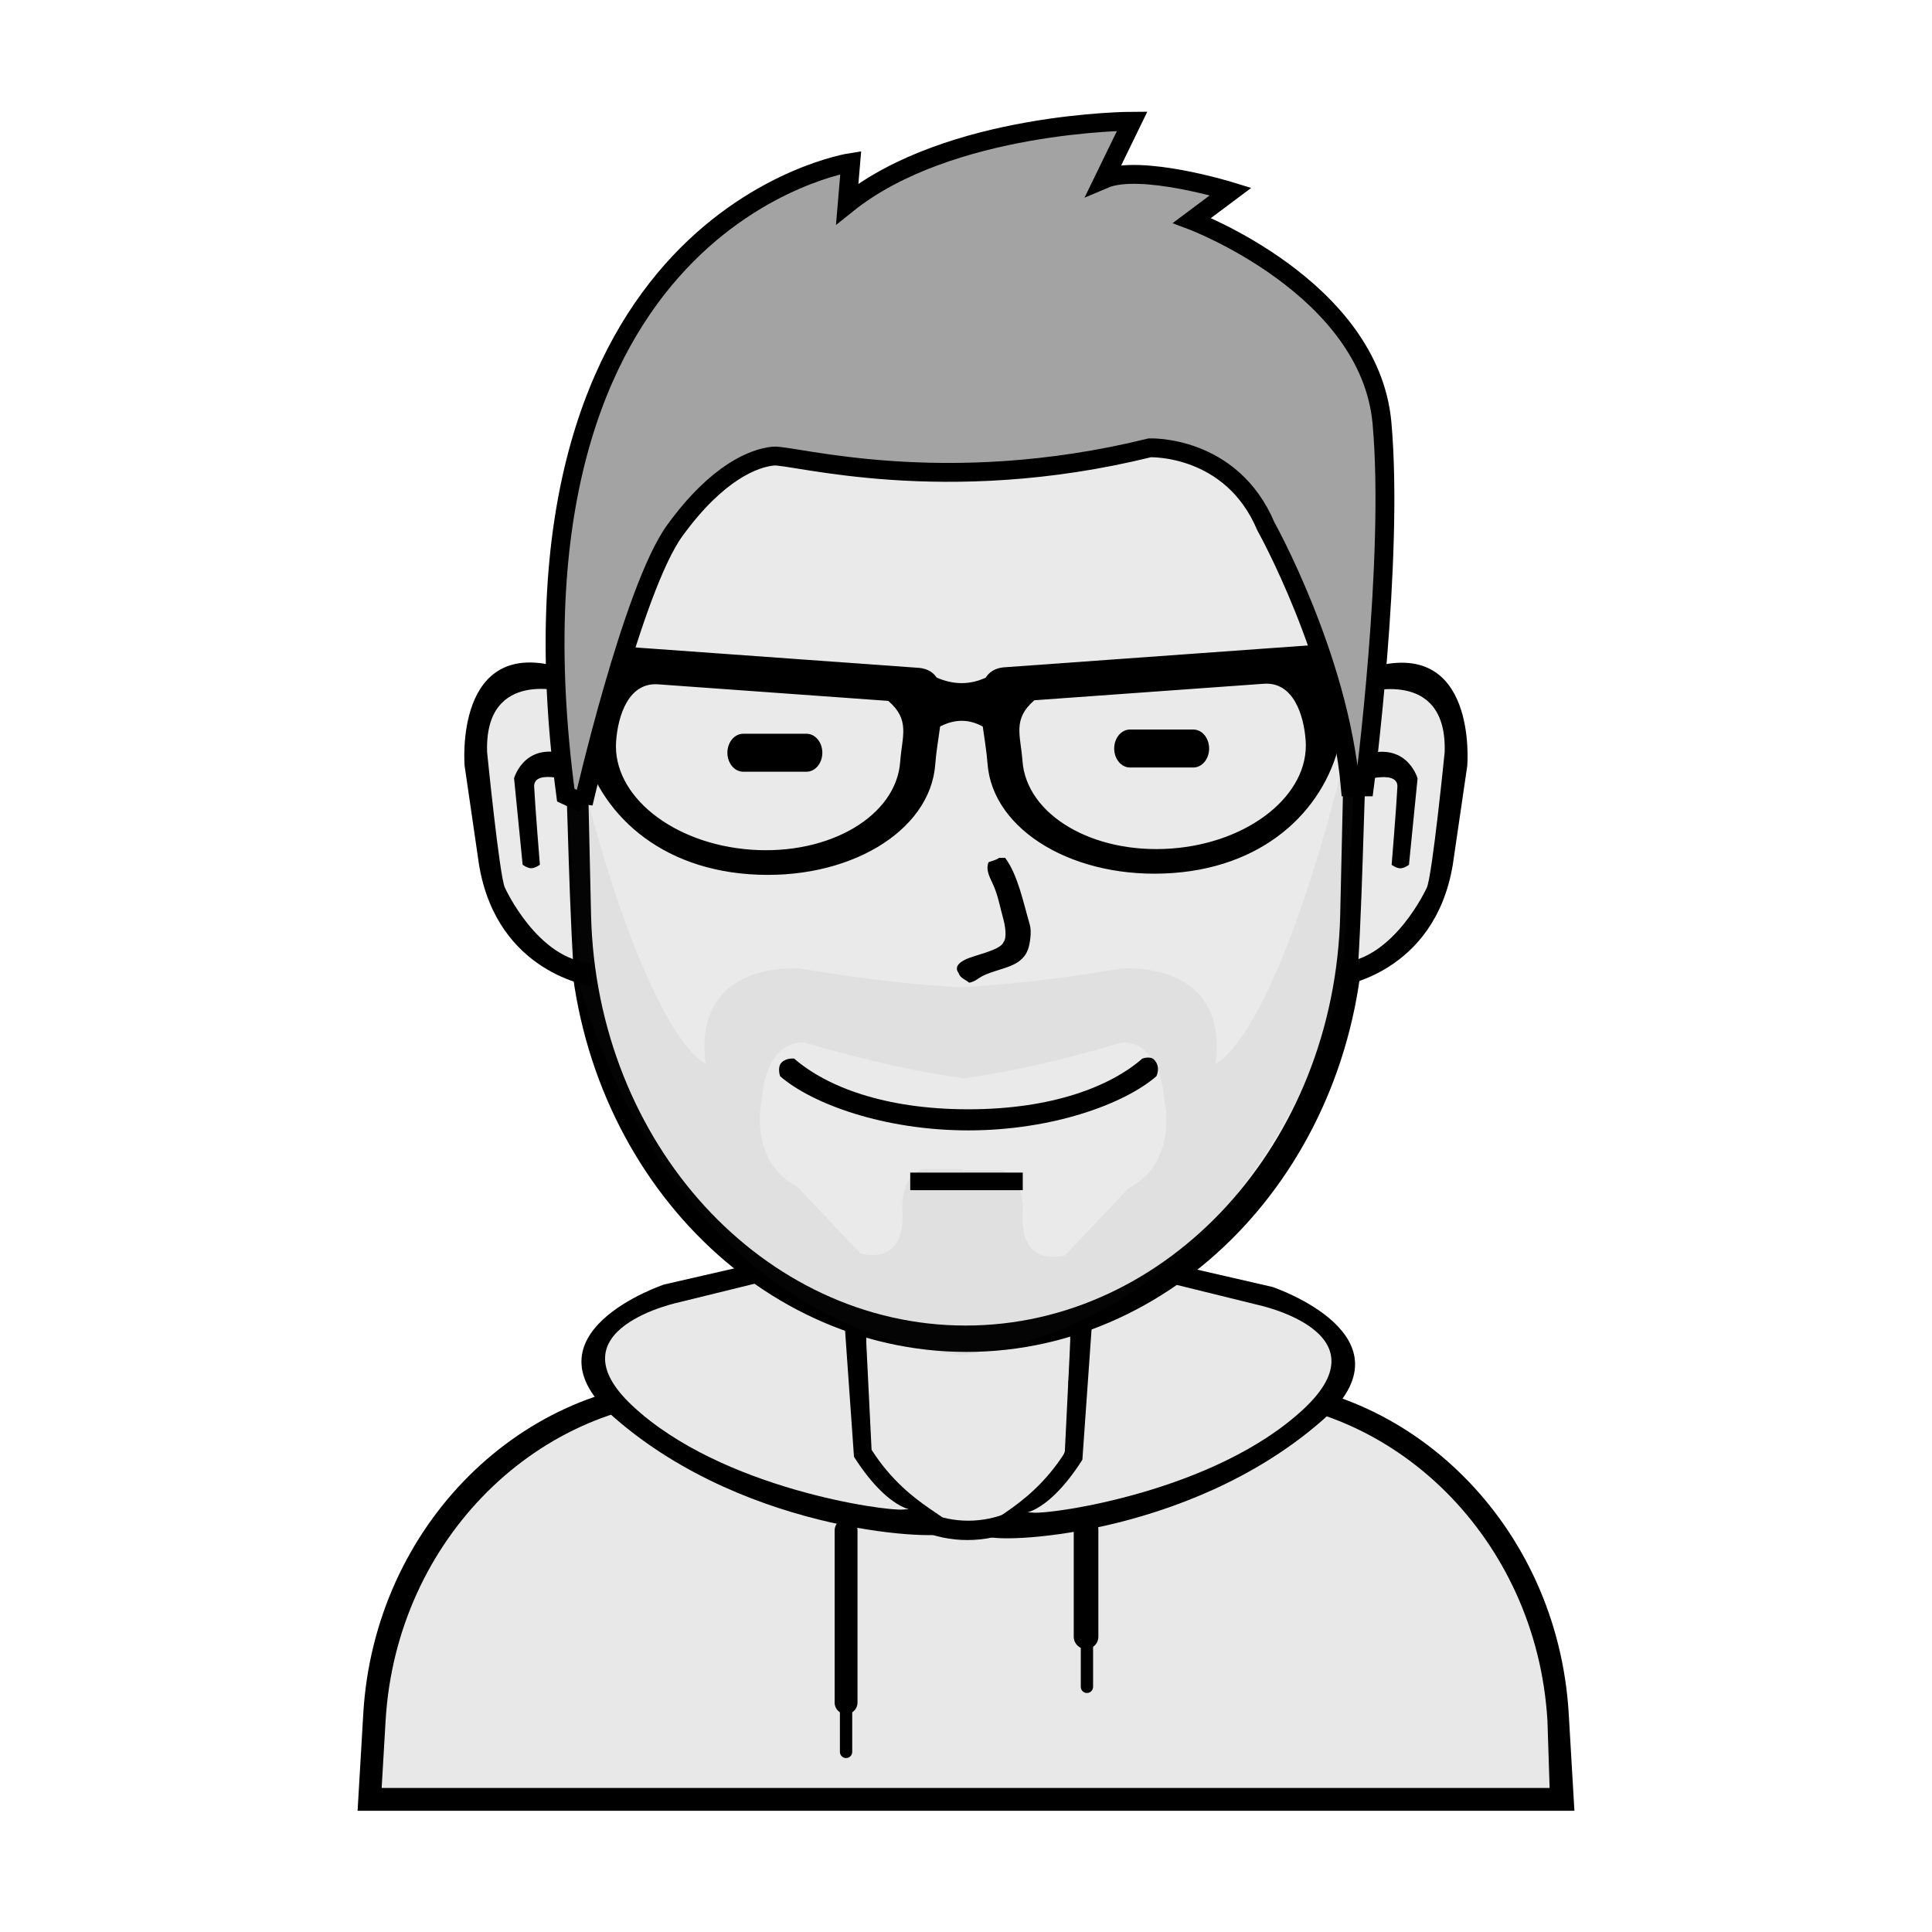 <svg width="512" height="512" xmlns="http://www.w3.org/2000/svg">

 <g>
  <title>background</title>
  <rect fill="none" id="canvas_background" height="402" width="582" y="-1" x="-1"/>
 </g>
 <g>
  <title>Layer 1</title>
  <g stroke="null" id="svg_1">
   <path stroke=" none" fill="#e8e8e8" id="body-bg-flat" fill-rule="nonzero" d="m99.975,478.146c0,0 -11.25,-98.622 85.658,-109.624c0,0 41.468,0 41.468,0c0,0 0,-19.103 0,-19.103c0,0 29.17,12.529 58.707,1.398c0,0 0.932,17.705 0.932,17.705c0,0 48.457,0 48.457,0c0,0 84.384,8.424 79.281,109.624c0,0 -314.502,0 -314.502,0z"/>
   <path stroke=" none" id="Rounded Rectangle 13 copy" fill-rule="nonzero" d="m411.487,479.879c0,0 0,0 0,0c0,0 -310.698,0 -310.698,0c0,0 0,0 0,0c0,0 -6.026,0 -6.026,0c0,0 1.504,-25.695 1.504,-25.695c2.937,-50.17 42.465,-88.458 87.7,-88.458c0,0 34.426,0 34.426,0c0,0 0,5.125 0,5.125c0,0 -31.68,0 -31.68,0c-43.597,0 -81.695,36.854 -84.525,85.145c0,0 -1.045,17.825 -1.045,17.825c0,0 309.522,0 309.522,0c0,0 -0.579,-17.825 -0.579,-17.825c-2.83,-48.291 -40.928,-85.145 -84.525,-85.145c0,0 -42.404,0 -42.404,0c0,0 0,-5.125 0,-5.125c0,0 44.874,0 44.874,0c45.235,0 84.763,38.288 87.7,88.458c0,0 1.504,25.695 1.504,25.695c0,0 -5.749,0 -5.749,0z"/>
   <path stroke=" none" id="neck copy 5" fill-rule="nonzero" d="m229.576,347.263c0,0 0,28.737 0,28.737c0,14.912 12.099,27.001 27.024,27.001c14.925,0 27.024,-12.089 27.024,-27.001c0,0 0,-28.144 0,-28.144c1.568,-0.477 3.122,-0.996 4.659,-1.556c0,0 0,29.895 0,29.895c0,17.635 -14.289,31.93 -31.916,31.93c-17.627,0 -31.916,-14.296 -31.916,-31.93c0,0 0,-30.78 0,-30.78c1.688,0.667 3.398,1.281 5.125,1.848z"/>
   <path stroke=" none" id="Rounded Rectangle 14" fill-rule="nonzero" d="m224.218,402.535c1.673,0 3.029,1.356 3.029,3.029c0,0 0,45.661 0,45.661c0,1.673 -1.356,3.029 -3.029,3.029c-1.673,0 -3.029,-1.356 -3.029,-3.029c0,0 0,-45.661 0,-45.661c0,-1.673 1.356,-3.029 3.029,-3.029z"/>
   <path stroke=" none" id="Rounded Rectangle 15" fill-rule="nonzero" d="m287.817,402.069c1.801,0 3.261,1.46 3.261,3.262c0,0 0,28.422 0,28.422c0,1.801 -1.46,3.262 -3.261,3.262c-1.801,0 -3.262,-1.46 -3.262,-3.262c0,0 0,-28.422 0,-28.422c0,-1.801 1.46,-3.262 3.262,-3.262z"/>
   <path stroke=" none" id="Rounded Rectangle 16" fill-rule="nonzero" d="m224.218,450.991c0.901,0 1.631,0.73 1.631,1.631c0,0 0,11.648 0,11.648c0,0.901 -0.73,1.631 -1.631,1.631c-0.901,0 -1.631,-0.73 -1.631,-1.631c0,0 0,-11.648 0,-11.648c0,-0.901 0.73,-1.631 1.631,-1.631z"/>
   <path stroke=" none" id="Rounded Rectangle 16 copy" fill-rule="nonzero" d="m288.05,433.752c0.901,0 1.631,0.73 1.631,1.631c0,0 0,11.648 0,11.648c0,0.901 -0.73,1.631 -1.631,1.631c-0.901,0 -1.631,-0.73 -1.631,-1.631c0,0 0,-11.648 0,-11.648c0,-0.901 0.73,-1.631 1.631,-1.631z"/>
   <path fill="#e8e8e8" stroke=" none" id="Shape 1 copy" fill-rule="nonzero" d="m206.737,335.797c0,0 -29.51,6.776 -29.51,6.776c0,0 -36.138,8.186 -12.095,32.542c24.043,24.356 85.878,28.657 85.878,28.657c0,0 -16.349,-7.744 -23.296,-18.637c0,0 -2.33,-39.138 -2.33,-39.138c0,0 -18.646,-10.2 -18.646,-10.2z"/>
   <path stroke=" none" id="Shape 1 copy 2" fill-rule="evenodd" d="m251.941,406.102c-1.831,2.318 -53.32,0.724 -88.993,-30.285c-25.829,-22.453 13.046,-35.411 13.046,-35.411c0,0 28.422,-6.523 28.422,-6.523c0,0 24.694,12.58 24.694,12.58c0,0 1.864,37.74 1.864,37.74c10.395,16.3 23.915,18.168 20.967,21.899zm-25.626,-20.035c0,0 -2.796,-39.604 -2.796,-39.604c0,0 -14.91,-8.387 -14.91,-8.387c0,0 -28.422,6.989 -28.422,6.989c0,0 -34.426,7.059 -12.58,27.49c23.576,22.048 67.19,27.966 71.753,27.49c4.729,-0.493 -2.651,2.322 -13.046,-13.978z"/>
   <path fill="#e8e8e8" stroke=" none" id="Shape 1 copy 4" fill-rule="nonzero" d="m306.432,336.895c0,0 29.528,6.797 29.528,6.797c0,0 36.16,8.21 12.103,32.639c-24.057,24.429 -85.929,28.743 -85.929,28.743c0,0 16.359,-7.767 23.31,-18.693c0,0 2.331,-39.255 2.331,-39.255c0,0 18.657,-10.231 18.657,-10.231z"/>
   <path stroke=" none" id="Shape 1 copy 6" fill-rule="evenodd" d="m261.201,406.944c1.832,2.325 53.351,0.726 89.045,-30.376c25.845,-22.52 -13.054,-35.517 -13.054,-35.517c0,0 -28.439,-6.543 -28.439,-6.543c0,0 -24.709,12.618 -24.709,12.618c0,0 -1.865,37.853 -1.865,37.853c-10.402,16.349 -23.929,18.222 -20.979,21.964zm25.641,-20.095c0,0 2.797,-39.723 2.797,-39.723c0,0 14.919,-8.412 14.919,-8.412c0,0 28.439,7.01 28.439,7.01c0,0 34.446,7.081 12.588,27.572c-23.59,22.114 -67.23,28.049 -71.796,27.572c-4.732,-0.495 2.652,2.329 13.054,-14.02z"/>
   <path stroke=" none" fill="#eaeaea" id="2 copy 5" fill-rule="nonzero" d="m256.369,54.951c57.962,0 103.712,54.166 102.224,119.247c0,0 -1.581,69.17 -1.581,69.17c-1.401,61.313 -46.445,109.778 -100.643,109.778c-54.198,0 -99.242,-48.465 -100.643,-109.778c0,0 -1.581,-69.17 -1.581,-69.17c-1.488,-65.081 44.262,-119.247 102.224,-119.247z"/>
   <path stroke=" none" id="2 line" fill-rule="evenodd" d="m363.25,172.054c0,0 -1.657,71.98 -1.657,71.98c-1.468,63.804 -48.667,114.238 -105.458,114.238c-56.791,0 -103.989,-50.434 -105.458,-114.238c0,0 -1.657,-71.98 -1.657,-71.98c-1.559,-67.725 46.379,-124.091 107.114,-124.091c60.735,0 108.673,56.366 107.114,124.091zm-107.347,-116.636c-57.17,0 -102.294,53.742 -100.827,118.315c0,0 1.559,68.63 1.559,68.63c1.382,60.834 45.81,108.92 99.267,108.92c53.457,0 97.885,-48.086 99.267,-108.92c0,0 1.559,-68.63 1.559,-68.63c1.467,-64.573 -43.657,-118.315 -100.827,-118.315z"/>
   <path stroke=" none" fill="#4c4c4c" opacity="0.059" id="1 copy 4" fill-rule="evenodd" d="m360.342,184.014c0,0 -4.659,76.412 -4.659,76.412c0,0 -20.694,88.204 -100.641,98.647c0,0 0,0.13 0,0.13c-0.157,-0.019 -0.309,-0.045 -0.466,-0.065c-0.157,0.02 -0.309,0.046 -0.466,0.065c0,0 0,-0.13 0,-0.13c-79.947,-10.444 -100.641,-98.647 -100.641,-98.647c0,0 -4.659,-76.412 -4.659,-76.412c20.746,92.087 38.206,97.845 38.206,97.845c-3.533,-27.924 25.16,-25.16 25.16,-25.16c17.488,2.954 31.409,4.381 42.4,4.915c10.99,-0.534 24.912,-1.961 42.4,-4.915c0,0 28.693,-2.764 25.16,25.16c0,0 17.46,-5.759 38.206,-97.845zm-51.809,107.316c-1.356,-16.426 -11.261,-15.033 -11.261,-15.033c-17.608,5.181 -31.431,8.06 -42.229,9.522c0,0 0,-0.107 0,-0.107c-10.723,-1.451 -24.449,-4.306 -41.934,-9.444c0,0 -9.836,-1.381 -11.182,14.91c0,0 -3.949,16.322 9.319,23.296c0,0 16.773,17.705 16.773,17.705c0,0 11.463,3.633 11.182,-10.25c0,0 -1.167,-10.354 5.591,-12.114c0,0 10.25,0 10.25,0c0,0 0,0.307 0,0.307c0,0 10.323,0 10.323,0c6.805,1.775 5.631,12.214 5.631,12.214c-0.282,13.998 11.261,10.335 11.261,10.335c0,0 16.892,-17.852 16.892,-17.852c13.362,-7.032 9.384,-23.489 9.384,-23.489z"/>
   <path stroke=" none" id="usta" fill-rule="nonzero" d="m306.454,285.214c-8.469,7.353 -27.598,14.35 -49.854,14.35c-22.257,0 -41.386,-6.996 -49.854,-14.35c0,0 -0.866,-2.384 0.405,-3.655c1.295,-1.295 3.323,-1.013 3.323,-1.013c8.46,7.358 23.862,13.427 46.127,13.427c22.265,0 37.667,-6.069 46.127,-13.427c0,0 2.069,-0.769 3.075,0.237c1.936,1.936 0.653,4.432 0.653,4.432z"/>
   <path stroke=" none" id="-" fill-rule="nonzero" d="m241.224,310.747c0,0 29.819,0 29.819,0c0,0 0,4.659 0,4.659c0,0 -29.819,0 -29.819,0c0,0 0,-4.659 0,-4.659z"/>
   <path stroke=" none" fill="#eaeaea" id="Shape 11 copy" fill-rule="nonzero" d="m148.905,182.55c-0.013,0.001 -1.144,-0.903 -3.28,-1.575c-1.068,-0.336 -2.394,-0.612 -3.907,-0.68c-0.378,-0.017 -0.766,-0.021 -1.164,-0.01c-0.398,0.011 -0.805,0.038 -1.218,0.082c-0.827,0.088 -1.681,0.247 -2.54,0.494c-3.441,0.989 -6.952,3.393 -9.013,8.356c-1.035,2.481 -1.718,5.603 -1.898,9.508c-0.045,0.976 -0.059,2.002 -0.039,3.078c0.02,1.077 0.073,2.204 0.163,3.386c0.178,2.363 0.501,4.939 0.981,7.747c-0.01,-0.003 -0.448,8.485 2.587,18.238c2.853,9.535 9.703,21.249 22.35,24.596c-1.455,-24.22 -1.5,-48.895 -3.021,-73.221c0,0 0,0 0,0z"/>
   <path stroke=" none" id="Shape 3" fill-rule="nonzero" d="m150.348,183.527c0,0 -22.033,-6.827 -21.258,15.824c0,0 3.28,32.845 4.705,35.872c0,0 8.653,19.124 22.934,19.971c13.957,0.828 0,0 0,0c0,0 0.173,6.164 0.173,6.164c0,0 -25.1,-3.218 -29.948,-32.143c0,0 -3.826,-26.277 -3.826,-26.277c0,0 -2.971,-34.775 25.848,-25.933c28.075,8.614 0,0 0,0c0,0 1.372,6.522 1.372,6.522"/>
   <path stroke=" none" id="Shape 4" fill-rule="nonzero" d="m143.075,229.16c0,0 -1.233,0.932 -2.292,0.932c-1.059,0 -2.277,-0.932 -2.277,-0.932c0,0 -2.274,-22.914 -2.274,-22.914c0,0 3.137,-11.284 16.45,-5.321c0,0 0.315,6.552 0.315,6.552c0,0 -11.68,-4.142 -11.438,1.016c0.232,4.965 1.517,20.667 1.517,20.667z"/>
   <path stroke=" none" fill="#eaeaea" id="Shape 11 copy_1" fill-rule="nonzero" d="m362.948,182.604c0.013,0.001 1.149,-0.902 3.294,-1.574c1.072,-0.335 2.405,-0.611 3.924,-0.679c0.379,-0.017 0.77,-0.021 1.169,-0.01c0.399,0.011 0.808,0.038 1.223,0.082c0.831,0.088 1.688,0.247 2.551,0.494c3.456,0.988 6.982,3.391 9.053,8.35c1.039,2.48 1.725,5.599 1.906,9.502c0.045,0.976 0.059,2 0.039,3.076c-0.02,1.076 -0.074,2.203 -0.163,3.384c-0.179,2.361 -0.503,4.936 -0.985,7.742c0.011,-0.003 0.45,8.479 -2.598,18.226c-2.865,9.529 -9.745,21.235 -22.448,24.58c1.461,-24.204 1.506,-48.862 3.034,-73.172c0,0 0,0 0,0z"/>
   <path stroke=" none" id="Shape 3_1" fill-rule="nonzero" d="m361.495,183.58c0,0 22.13,-6.822 21.351,15.814c0,0 -3.295,32.823 -4.725,35.848c0,0 -8.691,19.111 -23.034,19.957c-14.018,0.828 0,0 0,0c0,0 -0.174,6.16 -0.174,6.16c0,0 25.21,-3.216 30.079,-32.121c0,0 3.843,-26.259 3.843,-26.259c0,0 2.984,-34.751 -25.961,-25.916c-28.198,8.608 0,0 0,0c0,0 -1.378,6.518 -1.378,6.518"/>
   <path stroke=" none" id="Shape 4_1" fill-rule="nonzero" d="m368.799,229.182c0,0 1.238,0.931 2.302,0.931c1.064,0 2.287,-0.931 2.287,-0.931c0,0 2.284,-22.898 2.284,-22.898c0,0 -3.151,-11.277 -16.522,-5.317c0,0 -0.316,6.547 -0.316,6.547c0,0 11.731,-4.139 11.488,1.015c-0.233,4.962 -1.524,20.653 -1.524,20.653z"/>
   <path stroke=" none" id="new_vector_shape_done" fill-rule="evenodd" d="m264.754,227.345c0.544,0 1.087,0 1.631,0c3.372,4.579 4.743,11.615 6.523,17.705c0.552,1.887 0.016,5.189 -0.466,6.523c-1.767,4.887 -7.314,4.8 -11.881,6.989c-1.227,0.588 -2.139,1.603 -3.727,1.864c-1.036,-0.912 -2.286,-1.091 -2.796,-2.563c-1.258,-1.733 0.363,-2.815 1.631,-3.494c2.3,-1.234 9.4,-2.449 10.25,-4.659c1.052,-1.197 0.352,-4.794 0,-6.057c-0.903,-3.235 -1.336,-5.935 -2.563,-8.853c-0.815,-1.938 -2.245,-3.981 -1.398,-6.29c0.702,-0.302 2.22,-0.645 2.796,-1.165z"/>
   <path stroke=" none" id="Rounded Rectangle 9" fill-rule="nonzero" d="m196.961,194.451c0,0 16.773,0 16.773,0c2.316,0 4.193,2.253 4.193,5.032c0,2.779 -1.877,5.032 -4.193,5.032c0,0 -16.773,0 -16.773,0c-2.316,0 -4.193,-2.253 -4.193,-5.032c0,-2.779 1.877,-5.032 4.193,-5.032z"/>
   <path stroke=" none" id="Rounded Rectangle 9 copy" fill-rule="nonzero" d="m299.466,193.333c0,0 16.773,0 16.773,0c2.316,0 4.193,2.253 4.193,5.032c0,2.779 -1.877,5.032 -4.193,5.032c0,0 -16.773,0 -16.773,0c-2.316,0 -4.193,-2.253 -4.193,-5.032c0,-2.779 1.877,-5.032 4.193,-5.032z"/>
   <path stroke=" none" fill="#d6d6d6" fill-opacity="0" id="Ellipse 3 copy" fill-rule="nonzero" d="m199.757,222.22c6.433,0 11.648,5.215 11.648,11.648c0,6.433 -5.215,11.648 -11.648,11.648c-6.433,0 -11.648,-5.215 -11.648,-11.648c0,-6.433 5.215,-11.648 11.648,-11.648z"/>
   <path stroke=" none" id="glasses" fill-rule="evenodd" d="m357.627,177.709c-0.63,5.384 -1.184,11.971 -2.348,17.861c-3.481,17.613 -18.615,33.931 -44.456,35.79c-25.841,1.859 -47.835,-11.15 -49.124,-29.057c-0.219,-3.036 -0.803,-6.443 -1.252,-9.756c-3.657,-2.027 -7.426,-2.032 -11.308,-0.014c-0.453,3.387 -1.06,6.884 -1.284,9.993c-1.293,17.966 -23.356,31.019 -49.278,29.153c-25.923,-1.865 -41.105,-18.238 -44.597,-35.909c-1.168,-5.909 -1.723,-12.519 -2.356,-17.921c0,0 -3.809,-0.274 -3.809,-0.274c0,0 0.535,-7.436 0.535,-7.436c0,0 0.929,0.067 0.929,0.067c0,0 23.575,1.697 23.575,1.697c0,0 19.9,1.432 19.9,1.432c0,0 19.937,1.435 19.937,1.435c0,0 31.053,2.235 31.053,2.235c2.142,0.271 3.566,1.189 4.483,2.561c4.46,1.952 8.791,1.96 12.994,0.023c0.909,-1.459 2.352,-2.442 4.573,-2.723c0,0 30.956,-2.227 30.956,-2.227c0,0 19.874,-1.43 19.874,-1.43c0,0 19.837,-1.427 19.837,-1.427c0,0 23.501,-1.691 23.501,-1.691c0,0 0.927,-0.067 0.927,-0.067c0,0 0.533,7.411 0.533,7.411c0,0 -3.797,0.273 -3.797,0.273zm-122.219,8.035c0,0 -60.86,-4.38 -60.86,-4.38c-7.96,-0.686 -10.781,8.259 -11.272,15.076c-1.034,14.373 14.981,27.238 35.77,28.734c20.79,1.496 38.481,-8.943 39.516,-23.316c0.491,-6.817 2.717,-11.028 -3.154,-16.114zm110.606,10.493c-0.489,-6.795 -3.302,-15.71 -11.237,-15.026c0,0 -60.669,4.365 -60.669,4.365c-5.853,5.07 -3.633,9.266 -3.144,16.061c1.031,14.326 18.667,24.73 39.392,23.239c20.724,-1.491 36.689,-14.313 35.658,-28.639z"/>
   <path stroke-width="5" stroke="#000000" fill="#a3a3a3" id="Shape 7" fill-rule="nonzero" d="m154.595,212.902c0,0 12.962,-56.781 24.241,-72.312c11.279,-15.532 21.04,-19.246 26.106,-19.722c5.066,-0.475 44.961,11.318 99.762,-2.191c0,0 21.608,-0.862 30.768,20.817c0,0 19.312,34.549 22.376,69.025c0,0 3.729,0 3.729,0c0,0 7.903,-60.436 4.662,-96.416c-3.241,-35.981 -50.347,-53.686 -50.347,-53.686c0,0 10.256,-7.67 10.256,-7.67c0,0 -23.944,-7.402 -33.565,-3.287c0,0 7.459,-15.339 7.459,-15.339c0,0 -48.322,0.096 -75.521,21.913c0,0 0.932,-10.956 0.932,-10.956c0,0 -95.868,14.701 -75.521,167.633c0,0 4.662,2.191 4.662,2.191z"/>
  </g>
 </g>
</svg>